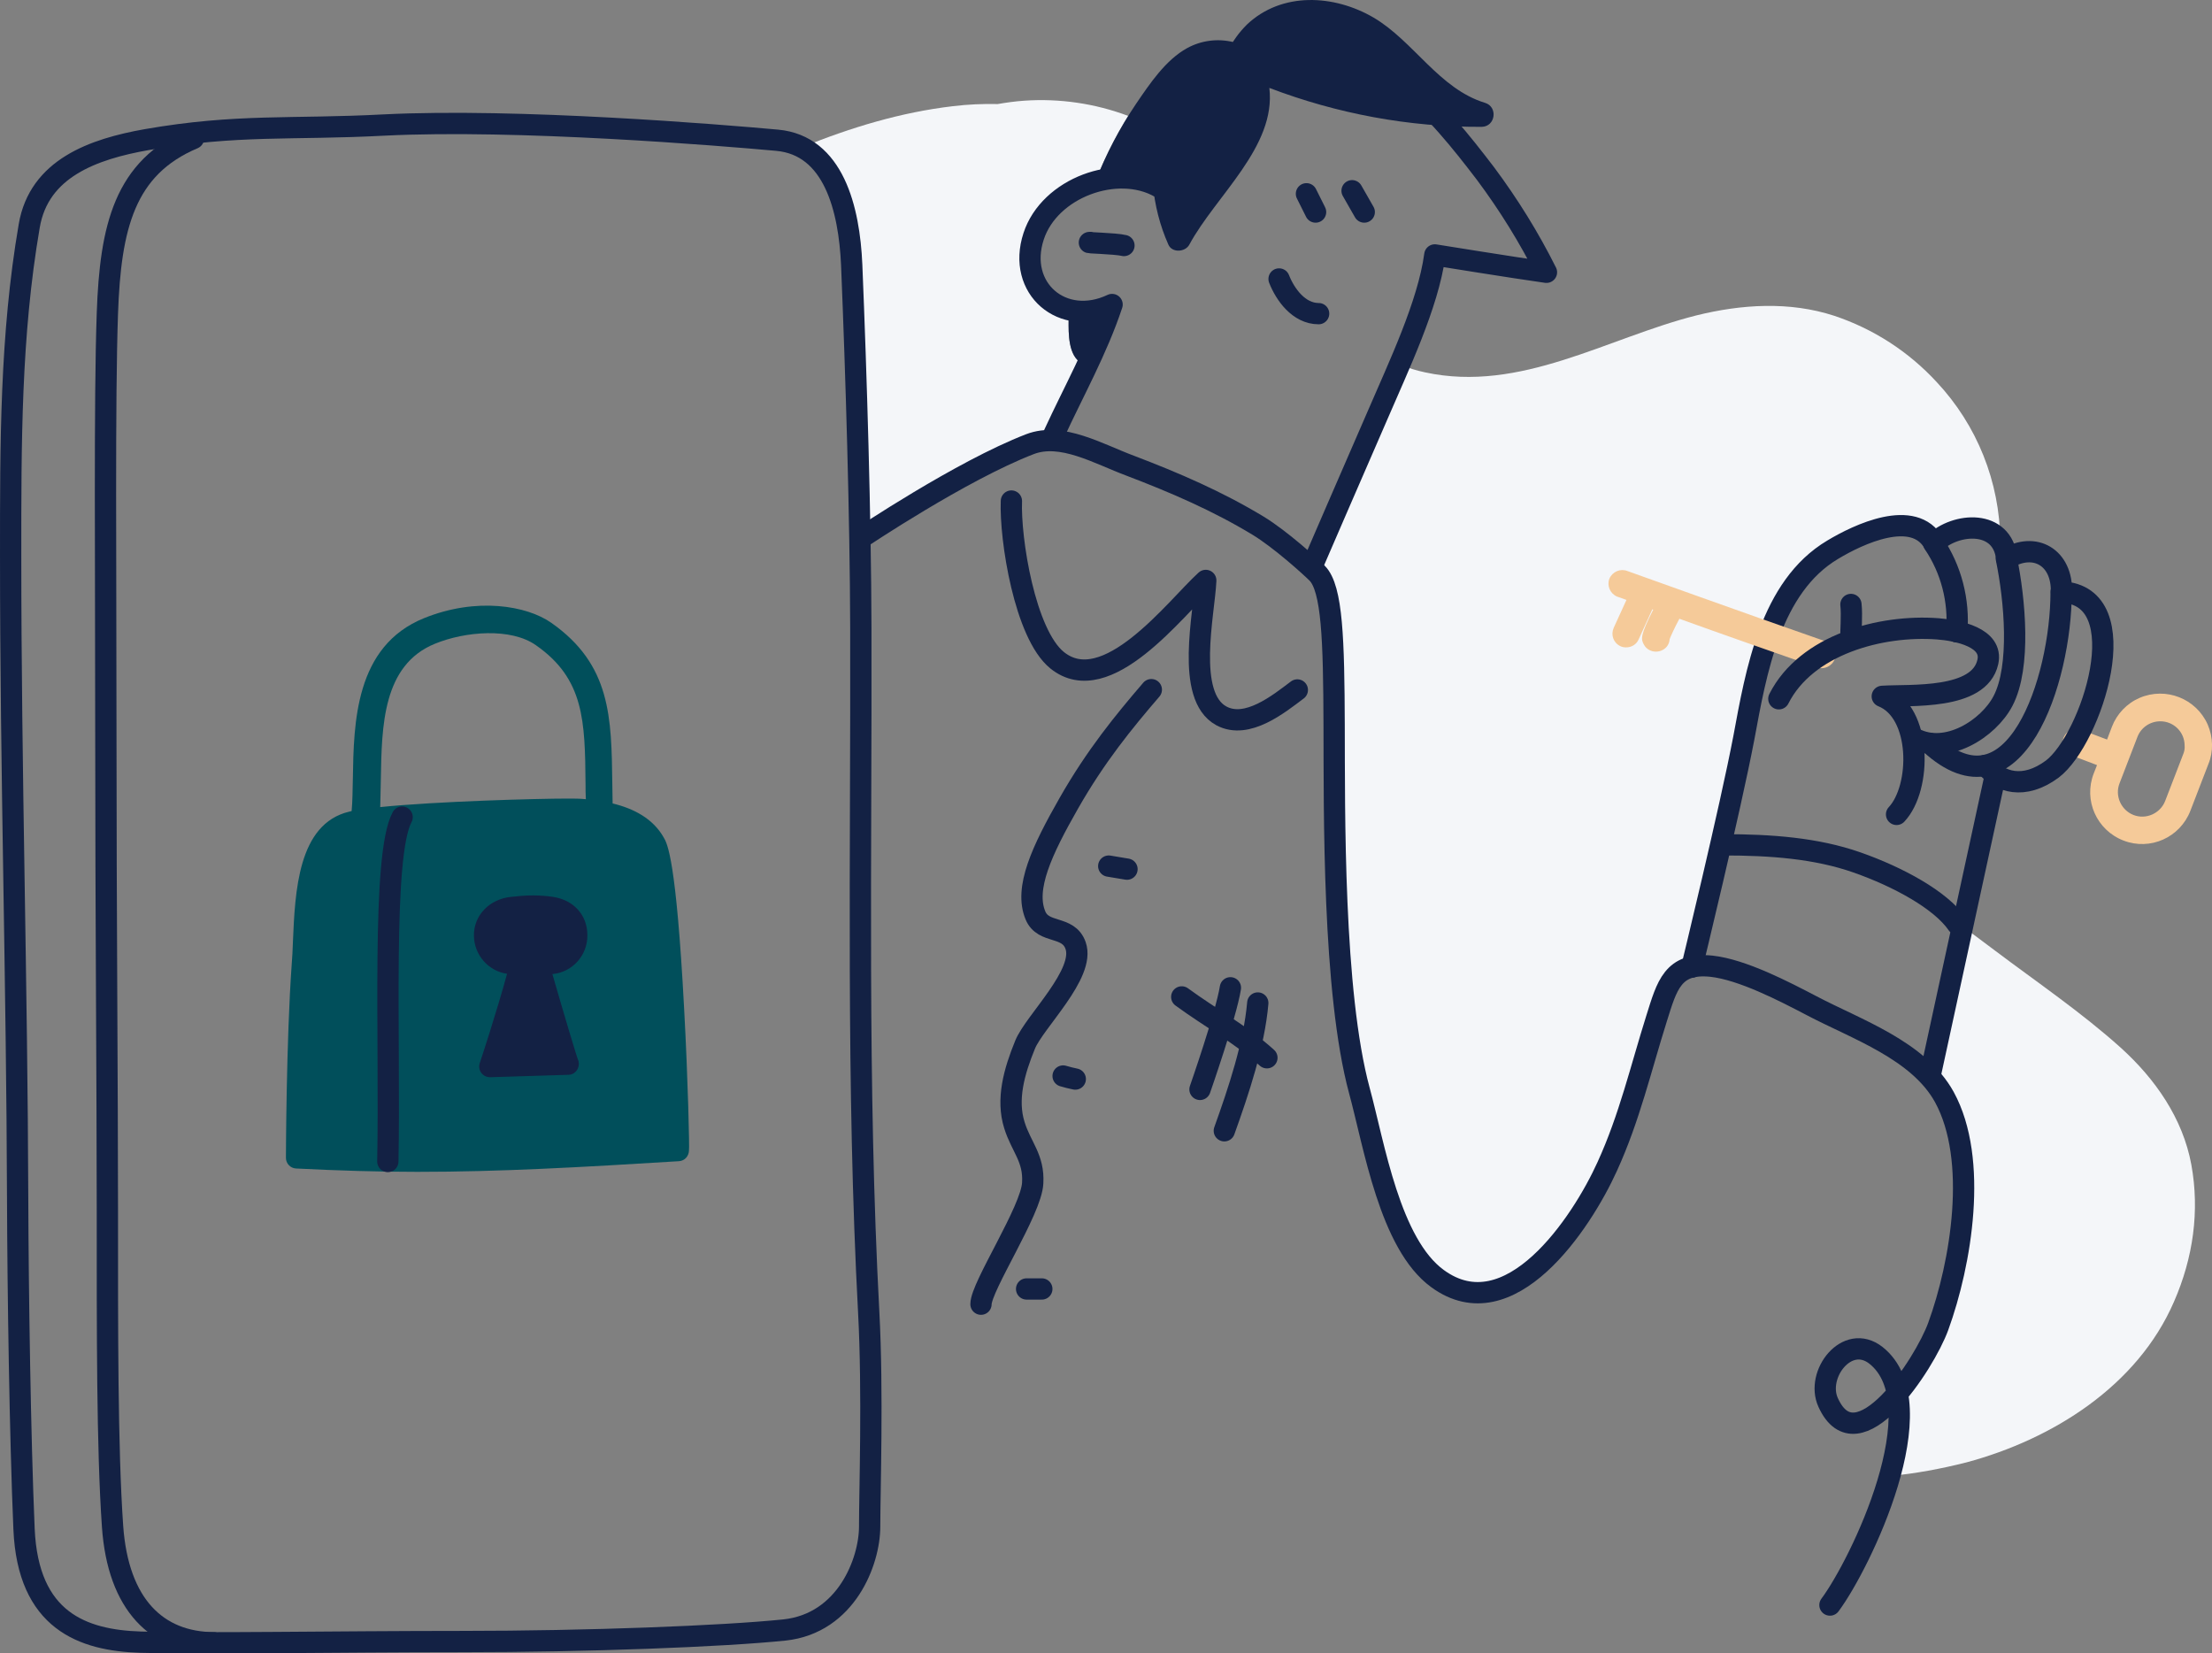 <?xml version="1.0" encoding="utf-8"?>
<!-- Generator: Adobe Illustrator 24.1.3, SVG Export Plug-In . SVG Version: 6.00 Build 0)  -->
<svg version="1.1" id="Layer_1" xmlns="http://www.w3.org/2000/svg" xmlns:xlink="http://www.w3.org/1999/xlink" x="0px" y="0px"
	 viewBox="0 0 727.2 543.5" style="enable-background:new 0 0 727.2 543.5;" xml:space="preserve">
<rect x="0" y="0" width="727.2" height="543.5" fill="#808080" stroke="none"/>
<style type="text/css">
	.st0{fill:#F4F6F9;}
	.st1{fill:#F5CA99;}
	.st2{fill:none;stroke:#132144;stroke-width:7;stroke-linecap:round;stroke-linejoin:round;}
	.st3{fill:#132144;}
	.st4{fill:#014F5B;}
</style>
<path class="st0" d="M280,87.2c1.1,27.1,2.2,59.8,2.7,89.8l0,0c0,0,33.2-22.3,55.8-31c2.1-0.8,4.3-1.2,6.5-1.2l1.4-2.1
	c3.5-7.6,7.4-15.1,11-22.8c-5.5-0.8-6.1-7.9-6.1-12.9c0-1.7,0-3.5,0.1-5.2l0,0c-9.5-2.4-15.5-12.3-11.7-24.1
	c2.9-9,11.2-15.4,20.4-18c2.9-7.5,6.5-14.7,10.8-21.6c-10.9-4.1-22.6-5.8-34.2-5c-2.9,0.2-5.8,0.6-8.7,1.1
	c-4.9-0.1-9.8,0.1-14.7,0.7c-17.1,2-33.6,7-49.6,13.5C275.8,54.7,279.4,71.8,280,87.2z"/>
<path class="st0" d="M468.5,122.4c-2.9-0.6-5.7-1.5-8.4-2.6c-2.5,5.8-5,11.4-7.2,16.4c-6.6,15.1-21.6,49.8-21.6,49.8l-0.3,0.7
	c0.8,0.7,1.4,1.4,1.8,1.7c5,5,5.5,22,5.6,50s-0.5,87.6,8.3,120.1c4.9,18,10,50.4,25.7,61.8c23.7,17.3,47.3-18.1,55.8-36.9
	c7.3-16,11-32.1,16.2-48.6c2.7-8.7,4.5-15.4,11.7-17c0,0,12.6-51.8,17.1-75.4c4-21.5,8.7-49.6,29.2-61.8c8.3-5,26.7-13.8,33.3-2.1
	c5.9-5.8,17.3-7.4,21.9-0.7c-0.2-19.4-7.6-38-20.9-52.2c-9.2-10-20.8-17.5-33.7-21.8c-14.7-4.8-30.5-3.8-45.4-0.1
	C528.3,111.1,499.9,129.2,468.5,122.4z"/>
<path class="st0" d="M720.4,382.8c-2.8-15.2-11.9-28.2-23.2-38.4c-12.9-11.6-27.5-21.5-41.3-31.9l-10.7-8l-10.7,49.3l-0.1,0.4
	c1.8,2,3.4,4.2,4.7,6.5c11.3,20.6,5.5,54.8-2,75.4c-2,5.4-7.3,14.9-13.5,22.2c1.5,7.8,0.2,17.3-2.5,26.9c8.6-0.8,17.1-2.4,25.4-4.5
	c28.3-7.6,56.2-25.1,68.2-52.8C721,413.5,723.2,398.1,720.4,382.8z"/>
<path class="st1" d="M725.8,238.2c-3.8-8.6-13.8-12.5-22.4-8.8c-4.2,1.8-7.5,5.3-9.1,9.5l-1.6,4.2c-2.1-0.8-5-1.9-8.5-3.2
	c-2.3-0.9-4.9,0.3-5.8,2.6s0.3,4.9,2.6,5.8l8.4,3.2l-1.1,2.8c-3.4,8.8,1,18.6,9.8,22c8.8,3.4,18.6-1,22-9.8l5.9-15.3
	C727.7,247.1,727.6,242.4,725.8,238.2z M717.7,248l-5.9,15.3c-1.6,4.1-6.3,6.2-10.4,4.6c-4.1-1.6-6.2-6.3-4.6-10.4l5.9-15.3
	c1.2-3.1,4.2-5.1,7.5-5.1c4.4,0,8,3.5,8,8C718.3,246,718.1,247.1,717.7,248z"/>
<path class="st2" d="M282.8,177c0,0,33.2-22.3,55.8-31c10.4-4,22.5,3.2,33,7.1c14.7,5.6,28.6,11.6,42,19.7
	c7.4,4.5,17.3,13.5,19.4,15.6c5,5,5.5,22,5.6,50s-0.5,87.6,8.3,120.1c4.9,18,10,50.4,25.7,61.8c23.7,17.3,47.3-18.1,55.8-36.9
	c7.3-16,11-32.1,16.2-48.6c3.4-10.8,5.3-18.5,18-17.2c10.2,1.1,24,8.3,33,13c14.6,7.7,35.1,14.6,43.6,30c11.3,20.6,5.5,54.8-2,75.4
	c-4.5,12.4-26.6,46.2-36.2,25c-4.2-9.2,6.2-22.9,15.7-15.5c20.4,16.1-5.1,68.7-15.1,82.1"/>
<path class="st2" d="M332.5,164.7c-0.5,12.4,4.4,43.7,15,52.3c16.3,13.2,39-17.2,48.9-26.2c-0.5,10.9-6.8,38,5.1,44.5
	c8.5,4.6,19-4,25-8.5"/>
<path class="st2" d="M378.5,226.7c-9.1,10.6-18.2,21.7-27.1,37.3s-14.7,28-11,36.9c2.6,6.3,10.8,3.1,13.2,9.9
	c3.3,9.3-13.5,25-16.6,32.6c-3.6,8.8-6.2,18-3.5,26.5c2.2,7.1,6.5,10.8,6,19c-0.4,8.9-17,34-17,39.8"/>
<line class="st2" x1="364.5" y1="284.7" x2="370.5" y2="285.7"/>
<path class="st2" d="M349.5,353.7c1.4,0.4,2.5,0.7,4,1"/>
<path class="st2" d="M337.5,423.7h5"/>
<path class="st2" d="M388.5,327.7c9.4,6.9,19.5,12.3,28,20"/>
<path class="st2" d="M413.5,329.7c-1.2,13.7-6.3,28.9-11,42"/>
<path class="st2" d="M404.5,324.7c-1.4,8.8-10,33.4-10,33.4"/>
<path class="st2" d="M556.2,317.9c0,0,12.6-51.8,17.1-75.4c4-21.5,8.7-49.6,29.2-61.8c8.3-5,26.7-13.8,33.3-2.1
	c7.2-7,22.6-7.9,23.9,5c9.3-5.6,18.3-0.3,18,11c25.4,1.1,9.8,48.5-3,58.2c-9.3,6.9-17.3,4.4-22-1.2"/>
<line class="st2" x1="634.5" y1="353.7" x2="656" y2="254.7"/>
<path class="st2" d="M566.5,277.7c15.7,0,30.6,1.1,44,5.8s27.5,12.3,33,20.3"/>
<path class="st2" d="M608.5,198.7c0.4,3.5-0.1,9.1,0,11"/>
<path class="st2" d="M635.7,178.6c5.8,8.6,8.4,18.8,7.6,29.1"/>
<path class="st2" d="M659.6,183.6c2.8,13.6,4.8,35.5-1.1,46.8c-4.8,9.2-18.6,17.9-29.2,12.3"/>
<path class="st2" d="M677.6,194.6c0,29-15.3,75.5-43.1,49.8"/>
<path class="st1" d="M600.4,210.9c-26.8-9.3-65-23.1-65.4-23.2c-2.3-0.9-4.9,0.2-5.9,2.5c-0.9,2.3,0.2,4.9,2.5,5.9
	c0.1,0,0.2,0.1,0.3,0.1l2.8,1l-4.2,9.2c-1,2.3-0.1,4.9,2.2,6c0,0,0,0,0,0c0.6,0.3,1.2,0.4,1.9,0.4c1.8,0,3.4-1,4.1-2.6l4.5-9.9
	l0.3,0.1c-4.3,8.5-4.1,9.7-3,11.6c0.8,1.4,2.3,2.2,3.9,2.2c0.8,0,1.6-0.2,2.3-0.6c1.3-0.7,2.1-2,2.2-3.5c0.4-1.1,1.7-3.9,3.2-6.7
	c13.3,4.8,31,11,45.3,16c2.3,0.8,4.9-0.4,5.8-2.8S602.8,211.8,600.4,210.9L600.4,210.9z"/>
<path class="st2" d="M346.5,142.7c6.4-13.9,14.2-27.8,19.1-42.6c-16.3,7.7-31.4-5.3-25.8-22.4c5.2-16,27.5-24.1,41.5-16.1
	c5.7-19.1,21-44.4,42.2-46.9c28.7-3.3,49.4,22.1,64.9,42.4c7.6,10.2,14.3,21,20,32.4c-10.7-1.5-36.7-5.7-36.7-5.7
	c-2.2,16.4-12.1,37-18.7,52.4c-6.6,15.1-21.6,49.8-21.6,49.8"/>
<path class="st2" d="M420.5,91.7c2,5.1,6.5,11.4,13,11.4"/>
<line class="st2" x1="429.5" y1="63.7" x2="432.5" y2="69.7"/>
<line class="st2" x1="444.5" y1="62.7" x2="448.5" y2="69.7"/>
<path class="st2" d="M369.5,80.7c-2.8-0.7-13.5-0.9-11-1"/>
<path class="st3" d="M351.4,101.8c-0.1,1.7-0.1,3.5-0.1,5.2c0,5,0.6,12.1,6.1,12.9c3.1-6.4,5.8-13.1,8.1-19.8
	C361.2,102.3,356.2,102.9,351.4,101.8z"/>
<path class="st3" d="M488.2,33.8c-15.1-4.6-23.4-20.2-36.6-28c-13-7.6-30.2-8.6-41.7,2.3c-1.3,1.3-2.5,2.7-3.5,4.1
	c-0.5,0.7-0.8,1.2-1.1,1.6c-5.1-1.2-10.4-0.5-15,2c-7.1,3.9-12.3,11.7-16.8,18.3c-5.4,8-9.9,16.6-13.4,25.6
	c6.2-1.9,12.9-1.6,18.9,0.8c0.6,6.9,2.3,13.6,5.1,19.9c1.2,2.8,5.6,2.5,6.9,0c8.7-16.1,28.6-32.2,26.3-51.5
	c22.3,8.5,45.9,12.9,69.8,12.8C491.7,41.6,492.5,35.1,488.2,33.8z"/>
<path class="st2" d="M257.9,535.8c-20.4,2.1-65,3.8-106,3.8s-86.7,0.8-105.7,0.2s-37-7-38.3-37.2s-2-78.3-2.1-108.5
	c-0.2-70.4-2.3-140.7-2.3-211.3c0-36.8-0.1-72.4,6.1-108.5C12.8,55.3,30.7,49,48.2,45.9c29.9-5.2,47.7-3.2,78-4.8
	c43.8-2.2,110.7,3.3,129.3,5s23.7,22.6,24.5,41c1.5,36.3,2.9,82.8,3,119.1c0.2,74.9-1.4,150.7,2.6,225.3c1.4,26.2,0.3,58.9,0.3,70.3
	S278.3,533.6,257.9,535.8z"/>
<path class="st2" d="M63.6,45.5c-22.7,9.6-27.3,29.1-28.3,57.5s-0.5,83.9-0.5,139.3s0.5,116.7,0.5,155.7s-0.1,77.8,1.7,103.7
	s14.7,38.2,33.3,38.3"/>
<path class="st4" d="M224.9,331.4c-2.6-48.8-5.5-54.1-6.7-56.1c-3.5-6.2-9.8-9.5-16.8-11.2c0-2.2-0.1-4.3-0.1-6.4
	c-0.3-21.9-0.4-39.2-20.1-53c-8-5.6-24.5-8.5-41.8-1.5c-22.7,9.2-23.1,34.4-23.4,52.8c-0.1,3.8-0.1,7.5-0.4,10.6l-0.8,0.2
	c-16.9,4-17.8,26.4-18.5,42.8c-0.1,2.6-0.2,5.1-0.4,7.4c-1.8,25-1.9,63.3-1.9,63.6c0,1.9,1.5,3.4,3.3,3.5c14,0.7,27,1.1,39.9,1.1
	c27.2,0,53.6-1.5,86-3.5c1.9-0.1,3.3-1.7,3.3-3.6C226.7,378,226.2,355.2,224.9,331.4z M125.2,256.2c0.3-17.6,0.6-37.6,17.8-44.6
	c10-4.1,25-5.3,33.2,0.5c15.9,11.1,16.1,24.9,16.3,45.7c0,1.6,0,3.2,0.1,4.9c-2-0.2-4-0.2-5.8-0.2c-10.2,0-43.2,0.9-61.8,2.8
	C125.1,262.5,125.1,259.4,125.2,256.2z"/>
<path class="st2" d="M132.2,268.6c-6.8,12.6-3.9,72.3-4.7,113.2"/>
<path class="st3" d="M181.6,320.2c6.6-0.6,11.6-6.2,11.5-12.8c0-6.6-4.5-11.6-11.4-12.6c-4.1-0.6-8.3-0.6-12.4-0.1l-1.2,0.1
	c-7.2,0.7-12.4,6.1-12.3,12.8c0.1,6.3,4.7,11.6,10.9,12.5c-3.5,12.8-8.9,29.2-9,29.4c-0.6,1.8,0.4,3.8,2.2,4.4
	c0.4,0.1,0.7,0.2,1.1,0.2h0.1l25.8-0.8c1.9,0,3.4-1.7,3.4-3.6c0-0.3-0.1-0.6-0.1-0.9C190,348.8,185.2,332.7,181.6,320.2z"/>
<path class="st2" d="M623.5,267.7c8.2-8.7,8.4-33.6-4.7-38.8c9.2-0.6,31.9,1.3,34.7-11.3c1.8-8-9.8-10.4-16.5-10.9
	c-18.7-1.4-43.2,5.2-52.2,23"/>
</svg>
